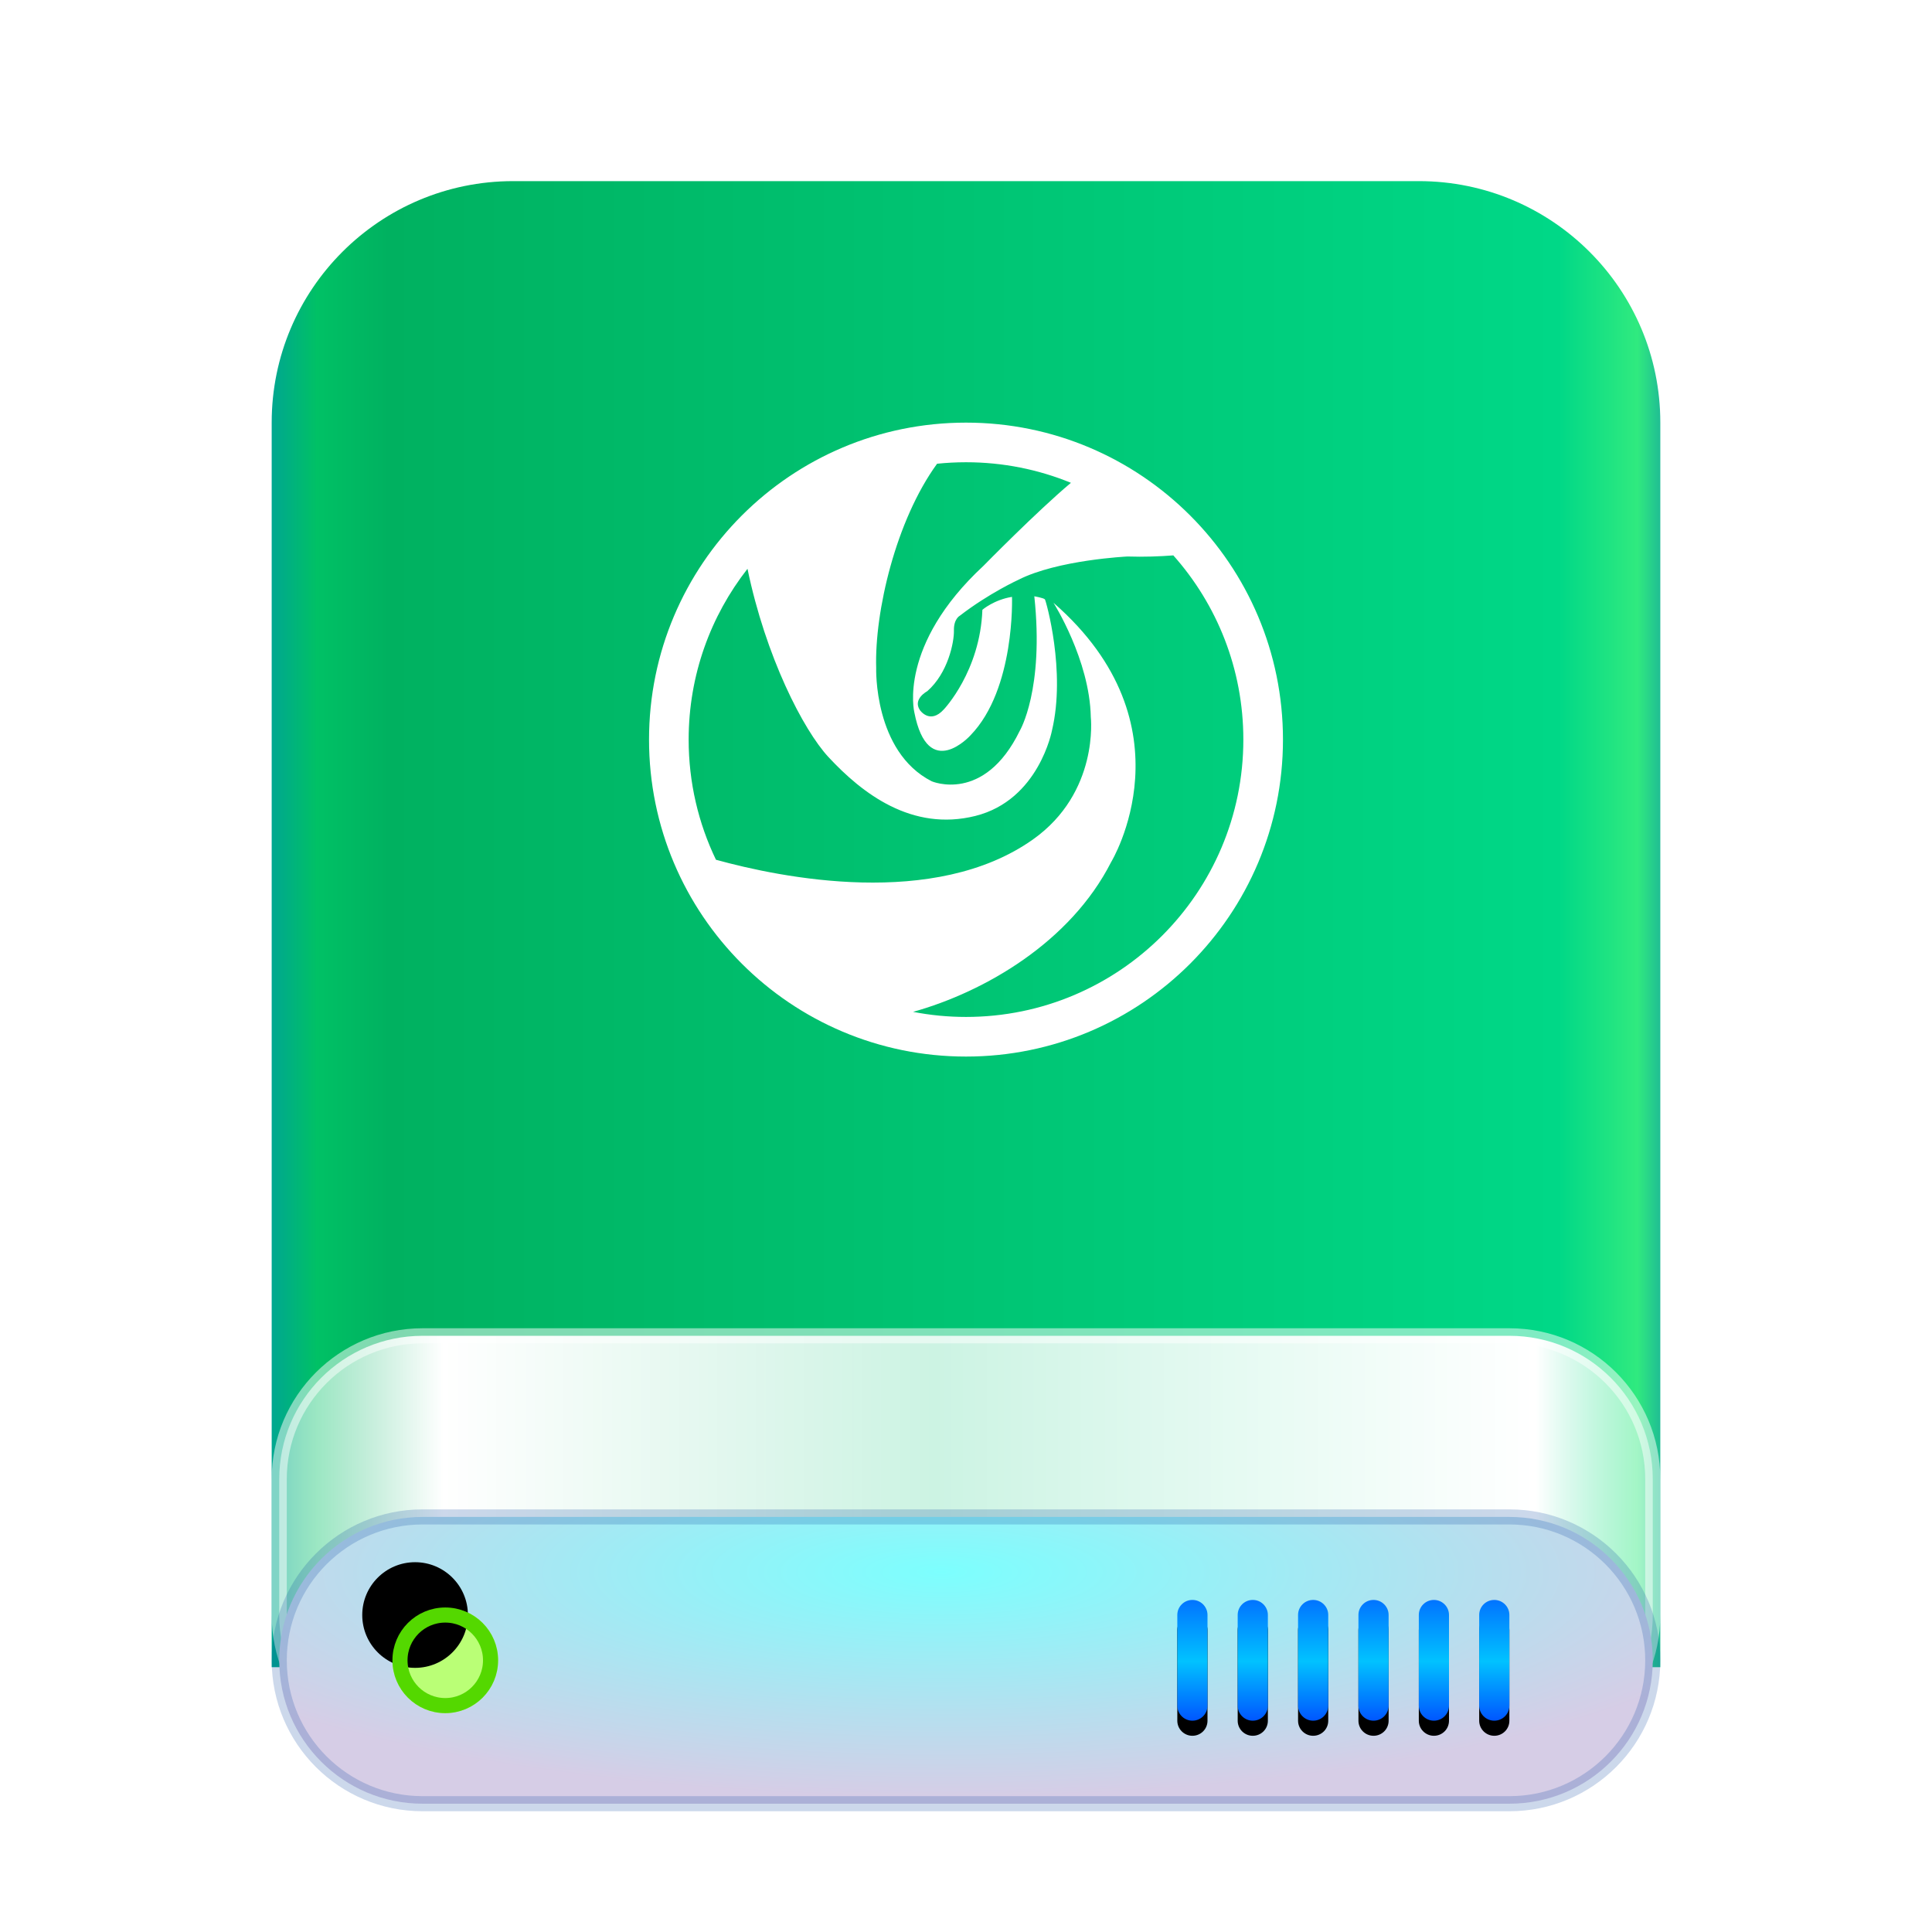 <svg xmlns="http://www.w3.org/2000/svg" xmlns:xlink="http://www.w3.org/1999/xlink" width="256" height="256" viewBox="0 0 256 256">
  <defs>
    <filter id="drive-harddisk-deepin-256px-a" width="129.3%" height="125%" x="-14.7%" y="-12.5%" filterUnits="objectBoundingBox">
      <feOffset dy="4" in="SourceAlpha" result="shadowOffsetOuter1"/>
      <feGaussianBlur in="shadowOffsetOuter1" result="shadowBlurOuter1" stdDeviation="5"/>
      <feComposite in="shadowBlurOuter1" in2="SourceAlpha" operator="out" result="shadowBlurOuter1"/>
      <feColorMatrix in="shadowBlurOuter1" result="shadowMatrixOuter1" values="0 0 0 0 0   0 0 0 0 0   0 0 0 0 0  0 0 0 0.2 0"/>
      <feMerge>
        <feMergeNode in="shadowMatrixOuter1"/>
        <feMergeNode in="SourceGraphic"/>
      </feMerge>
    </filter>
    <linearGradient id="drive-harddisk-deepin-256px-b" x1="102.549%" x2="-2.652%" y1="57.682%" y2="57.682%">
      <stop offset="0%" stop-color="#0067BC"/>
      <stop offset="4.571%" stop-color="#30EA7F"/>
      <stop offset="9.931%" stop-color="#00D887"/>
      <stop offset="88.945%" stop-color="#00B160"/>
      <stop offset="93.793%" stop-color="#00C165"/>
      <stop offset="100%" stop-color="#008CBD"/>
    </linearGradient>
    <linearGradient id="drive-harddisk-deepin-256px-c" x1="100%" x2="0%" y1="56.43%" y2="56.43%">
      <stop offset="0%" stop-color="#FFF" stop-opacity=".5"/>
      <stop offset="8.389%" stop-color="#FFF"/>
      <stop offset="52.356%" stop-color="#FFF" stop-opacity=".8"/>
      <stop offset="88.168%" stop-color="#FFF"/>
      <stop offset="100%" stop-color="#FFF" stop-opacity=".5"/>
    </linearGradient>
    <radialGradient id="drive-harddisk-deepin-256px-d" cx="48.239%" cy="19.103%" r="78.654%" fx="48.239%" fy="19.103%" gradientTransform="matrix(0 1 -.778 0 .631 -.291)">
      <stop offset="0%" stop-color="#7CFFFE"/>
      <stop offset="100%" stop-color="#D6CDE6"/>
    </radialGradient>
    <linearGradient id="drive-harddisk-deepin-256px-g" x1="50%" x2="50%" y1="0%" y2="100%">
      <stop offset="0%" stop-color="#0174FF"/>
      <stop offset="50.85%" stop-color="#01C2FF"/>
      <stop offset="100%" stop-color="#0056FF"/>
    </linearGradient>
    <path id="drive-harddisk-deepin-256px-f" d="M120,189.994 C120,188.893 120.888,188 122,188 C123.105,188 124,188.895 124,189.994 L124,202.006 C124,203.107 123.112,204 122,204 C120.895,204 120,203.105 120,202.006 L120,189.994 Z M128,189.994 C128,188.893 128.888,188 130,188 C131.105,188 132,188.895 132,189.994 L132,202.006 C132,203.107 131.112,204 130,204 C128.895,204 128,203.105 128,202.006 L128,189.994 Z M136,189.994 C136,188.893 136.888,188 138,188 C139.105,188 140,188.895 140,189.994 L140,202.006 C140,203.107 139.112,204 138,204 C136.895,204 136,203.105 136,202.006 L136,189.994 Z M144,189.994 C144,188.893 144.888,188 146,188 C147.105,188 148,188.895 148,189.994 L148,202.006 C148,203.107 147.112,204 146,204 C144.895,204 144,203.105 144,202.006 L144,189.994 Z M152,189.994 C152,188.893 152.888,188 154,188 C155.105,188 156,188.895 156,189.994 L156,202.006 C156,203.107 155.112,204 154,204 C152.895,204 152,203.105 152,202.006 L152,189.994 Z M160,189.994 C160,188.893 160.888,188 162,188 C163.105,188 164,188.895 164,189.994 L164,202.006 C164,203.107 163.112,204 162,204 C160.895,204 160,203.105 160,202.006 L160,189.994 Z"/>
    <filter id="drive-harddisk-deepin-256px-e" width="104.5%" height="125%" x="-2.3%" y="-6.2%" filterUnits="objectBoundingBox">
      <feOffset dy="2" in="SourceAlpha" result="shadowOffsetOuter1"/>
      <feColorMatrix in="shadowOffsetOuter1" values="0 0 0 0 1   0 0 0 0 1   0 0 0 0 1  0 0 0 0.3 0"/>
    </filter>
    <path id="drive-harddisk-deepin-256px-h" d="M23,203 C26.866,203 30,199.866 30,196 C30,192.134 26.866,189 23,189 C19.134,189 16,192.134 16,196 C16,199.866 19.134,203 23,203 Z"/>
    <filter id="drive-harddisk-deepin-256px-i" width="142.9%" height="142.9%" x="-21.4%" y="-21.4%" filterUnits="objectBoundingBox">
      <feOffset dx="-4" dy="-6" in="SourceAlpha" result="shadowOffsetInner1"/>
      <feComposite in="shadowOffsetInner1" in2="SourceAlpha" k2="-1" k3="1" operator="arithmetic" result="shadowInnerInner1"/>
      <feColorMatrix in="shadowInnerInner1" values="0 0 0 0 0.192   0 0 0 0 0.912   0 0 0 0 0.104  0 0 0 0.5 0"/>
    </filter>
  </defs>
  <g fill="none" fill-rule="evenodd">
    <g filter="url(#drive-harddisk-deepin-256px-a)" transform="translate(36 20)">
      <path fill="url(#drive-harddisk-deepin-256px-b)" d="M-3.48450158e-10,31.993 C-3.48450158e-10,14.324 14.323,4.06657819e-10 31.998,4.06657819e-10 L152.002,4.06657819e-10 C169.674,4.06657819e-10 184,14.32 184,31.993 L184,196.909 L-3.48450158e-10,196.909 L-3.48450158e-10,31.993 Z"/>
      <path fill="url(#drive-harddisk-deepin-256px-c)" stroke="#FFF" stroke-opacity=".5" stroke-width="2" d="M1,172.001 L1,189.999 C1,200.495 9.504,209 19.998,209 L164.002,209 C174.495,209 183,200.493 183,189.999 L183,172.001 C183,161.505 174.496,153 164.002,153 L19.998,153 C9.505,153 1,161.507 1,172.001 Z"/>
      <path fill="url(#drive-harddisk-deepin-256px-d)" stroke="#003D9C" stroke-opacity=".2" stroke-width="2" d="M1,196 C1,206.495 9.505,215 19.998,215 L164.002,215 C174.495,215 183,206.494 183,196 C183,185.505 174.495,177 164.002,177 L19.998,177 C9.505,177 1,185.506 1,196 Z"/>
      <use fill="#000" filter="url(#drive-harddisk-deepin-256px-e)" xlink:href="#drive-harddisk-deepin-256px-f"/>
      <use fill="url(#drive-harddisk-deepin-256px-g)" xlink:href="#drive-harddisk-deepin-256px-f"/>
      <use fill="#BAFF76" xlink:href="#drive-harddisk-deepin-256px-h"/>
      <use fill="#000" filter="url(#drive-harddisk-deepin-256px-i)" xlink:href="#drive-harddisk-deepin-256px-h"/>
      <path stroke="#54D800" stroke-linejoin="square" stroke-width="2" d="M23,202 C26.314,202 29,199.314 29,196 C29,192.686 26.314,190 23,190 C19.686,190 17,192.686 17,196 C17,199.314 19.686,202 23,202 Z"/>
    </g>
    <path fill="#FFF" d="M128,134.75 C125.603,134.75 123.256,134.518 120.989,134.077 C130.522,131.409 141.846,124.816 147.229,114.232 C147.229,114.232 158.265,96.146 139.59,79.868 C139.59,79.868 144.391,87.422 144.537,95.02 C144.537,95.02 145.68,105.011 136.843,111.253 C123.811,120.451 103.508,116.307 94.868,113.921 C92.55,109.104 91.25,103.705 91.25,98 C91.25,89.463 94.162,81.609 99.047,75.368 C101.455,86.998 106.431,96.711 109.778,100.318 C114.239,105.118 120.808,110.218 129.244,108.115 C137.674,106.006 139.393,96.784 139.393,96.784 C141.258,88.943 138.601,79.625 138.46,79.427 C138.318,79.229 137.052,79.014 137.052,79.014 C138.375,91.368 135.124,96.835 135.124,96.835 C130.397,106.52 123.454,103.524 123.454,103.524 C115.737,99.589 116.099,88.502 116.099,88.502 C115.873,81.067 118.705,68.956 124.167,61.448 C125.427,61.318 126.705,61.25 128,61.25 C132.919,61.25 137.612,62.217 141.903,63.975 C137.346,67.803 130.324,74.966 130.324,74.966 C118.948,85.511 121.153,94.382 121.153,94.382 C122.962,103.699 128.605,97.423 128.605,97.423 C134.536,91.295 134.095,79.088 134.095,79.088 C131.692,79.478 130.171,80.801 130.171,80.801 C129.877,88.943 125.071,93.991 125.071,93.991 C123.211,96.049 121.888,94.088 121.888,94.088 C120.91,92.618 122.866,91.589 122.866,91.589 C125.614,89.186 126.434,85.087 126.4,83.549 C126.36,82.005 127.18,81.587 127.18,81.587 C131.059,78.596 134.932,76.832 134.932,76.832 C140.127,74.18 149.394,73.739 149.394,73.739 C151.588,73.813 153.691,73.728 155.472,73.592 C161.245,80.083 164.75,88.632 164.75,98 C164.75,118.297 148.297,134.75 128,134.75 M86,98 C86,121.196 104.804,140 128,140 C151.196,140 170,121.196 170,98 C170,74.804 151.196,56 128,56 C104.804,56 86,74.804 86,98 Z"/>
  </g>
</svg>
